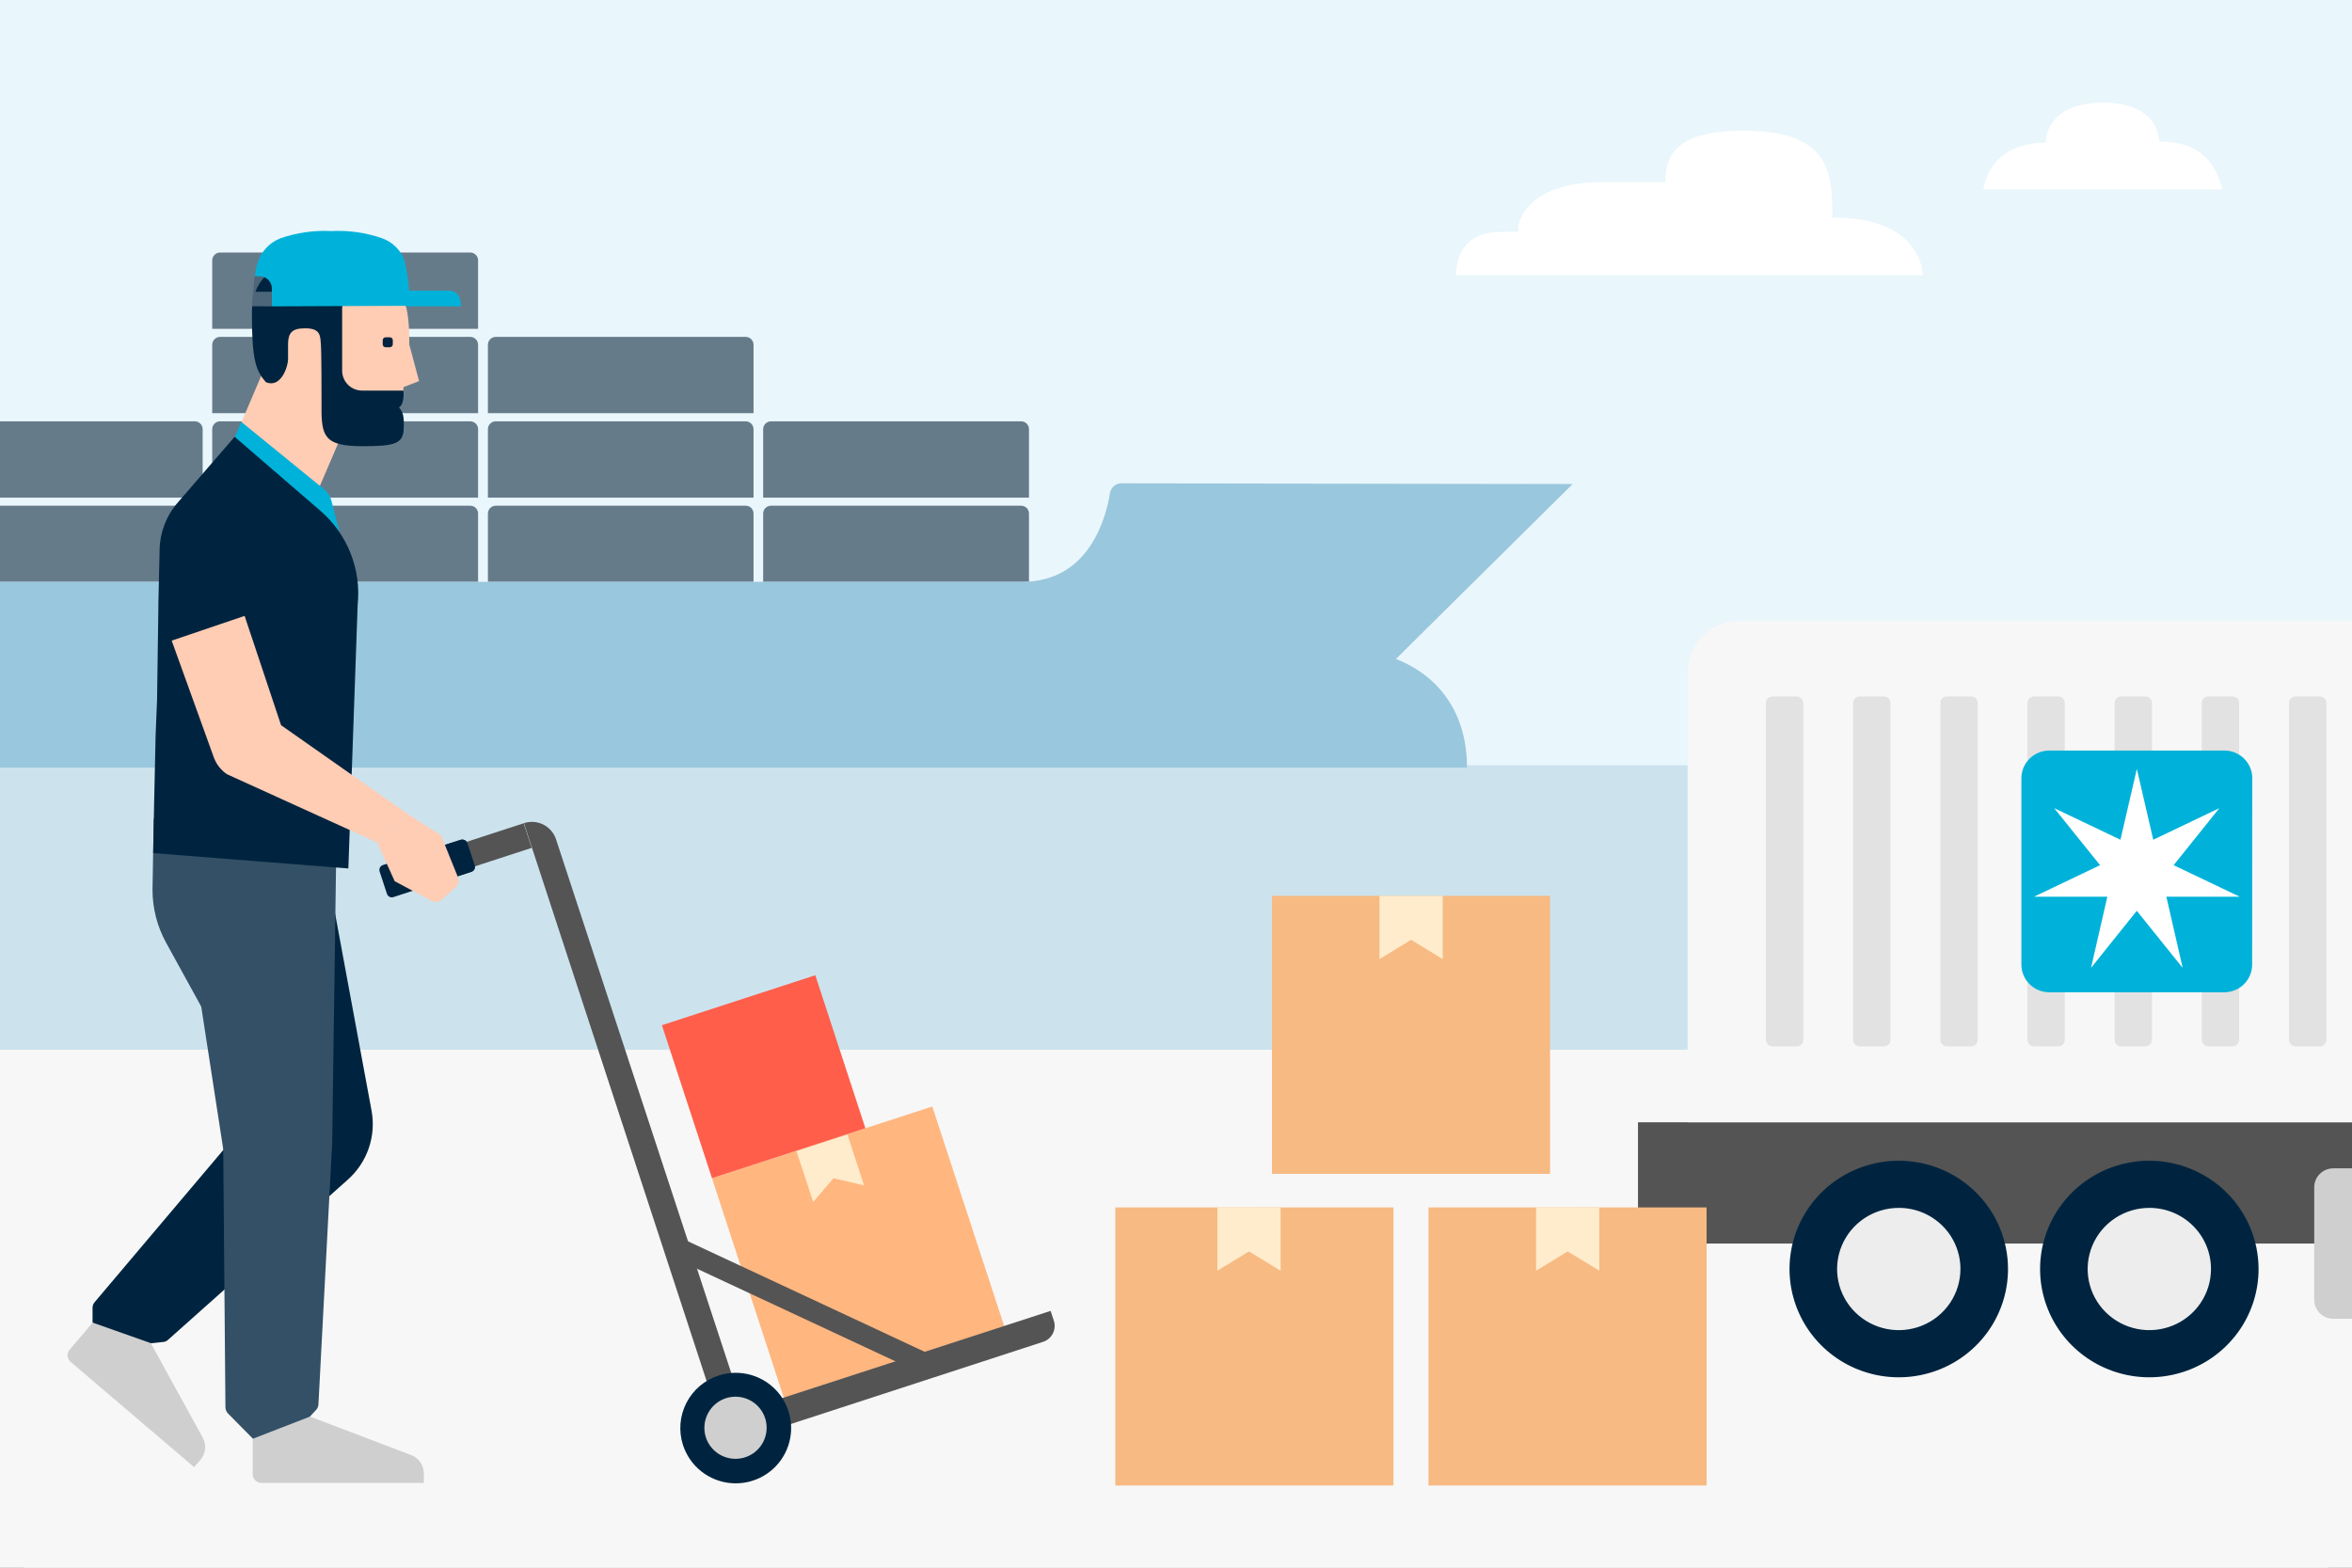 <svg width="504" height="336" viewBox="0 0 504 336" fill="none" xmlns="http://www.w3.org/2000/svg">
<rect x="0" y="0" width="504" height="336" fill="#808080" stroke="none"/>
<g clip-path="url(#clip0_4281_3156)">
<path d="M0 0H504V330C504 333.314 501.314 336 498 336H6C2.686 336 0 333.314 0 330V0Z" fill="white"/>
<path d="M0 0H504V330C504 333.314 501.314 336 498 336H6C2.686 336 0 333.314 0 330V0Z" fill="#B5E0F5" fill-opacity="0.3"/>
<path d="M462.63 30.326C462.63 27.389 460.477 22 450.691 22C440.905 22 438.381 27.243 438.381 30.57C430.869 30.57 426.016 34.414 425 40.587H476.23C474.941 35.551 472.07 30.326 462.63 30.326Z" fill="white"/>
<path d="M412 59H312C312 54.176 314.431 49.694 321.725 49.694H325.28C325.28 44.875 330.384 39.017 343.369 39.017H356.828C356.828 32.638 360.062 28 373.578 28C392.13 28 392.655 36.918 392.655 46.612C412.268 46.607 412 59 412 59Z" fill="white"/>
<path d="M0 225H504V336H0V225Z" fill="#F7F7F7"/>
<path d="M0 164H504V225H0V164Z" fill="white"/>
<path d="M0 164H504V225H0V164Z" fill="#0073AB" fill-opacity="0.2"/>
<path d="M45.474 106.659V91.986C45.474 91.763 45.518 91.543 45.603 91.338C45.688 91.133 45.813 90.947 45.971 90.79C46.129 90.634 46.316 90.51 46.521 90.426C46.727 90.342 46.947 90.299 47.169 90.301H100.765C101.212 90.301 101.641 90.478 101.957 90.794C102.273 91.11 102.45 91.539 102.45 91.986V106.659H45.474Z" fill="white"/>
<path d="M45.474 106.659V91.986C45.474 91.763 45.518 91.543 45.603 91.338C45.688 91.133 45.813 90.947 45.971 90.79C46.129 90.634 46.316 90.51 46.521 90.426C46.727 90.342 46.947 90.299 47.169 90.301H100.765C101.212 90.301 101.641 90.478 101.957 90.794C102.273 91.11 102.45 91.539 102.45 91.986V106.659H45.474Z" fill="#00243D" fill-opacity="0.6"/>
<path d="M45.474 88.562V73.889C45.476 73.441 45.656 73.013 45.974 72.697C46.292 72.381 46.721 72.204 47.169 72.204H100.765C101.212 72.204 101.641 72.382 101.957 72.698C102.273 73.014 102.45 73.442 102.45 73.889V88.562H45.474Z" fill="white"/>
<path d="M45.474 88.562V73.889C45.476 73.441 45.656 73.013 45.974 72.697C46.292 72.381 46.721 72.204 47.169 72.204H100.765C101.212 72.204 101.641 72.382 101.957 72.698C102.273 73.014 102.45 73.442 102.45 73.889V88.562H45.474Z" fill="#00243D" fill-opacity="0.6"/>
<path d="M45.474 70.477V55.803C45.476 55.355 45.656 54.927 45.974 54.611C46.292 54.296 46.721 54.118 47.169 54.118H100.765C101.212 54.118 101.641 54.296 101.957 54.612C102.273 54.928 102.45 55.356 102.45 55.803V70.477H45.474Z" fill="white"/>
<path d="M45.474 70.477V55.803C45.476 55.355 45.656 54.927 45.974 54.611C46.292 54.296 46.721 54.118 47.169 54.118H100.765C101.212 54.118 101.641 54.296 101.957 54.612C102.273 54.928 102.45 55.356 102.45 55.803V70.477H45.474Z" fill="#00243D" fill-opacity="0.6"/>
<path d="M-13.549 124.744V110.071C-13.549 109.624 -13.371 109.196 -13.055 108.88C-12.739 108.564 -12.311 108.386 -11.864 108.386H41.732C42.18 108.386 42.61 108.563 42.927 108.879C43.245 109.195 43.425 109.623 43.428 110.071V124.744H-13.549Z" fill="white"/>
<path d="M-13.549 124.744V110.071C-13.549 109.624 -13.371 109.196 -13.055 108.88C-12.739 108.564 -12.311 108.386 -11.864 108.386H41.732C42.18 108.386 42.61 108.563 42.927 108.879C43.245 109.195 43.425 109.623 43.428 110.071V124.744H-13.549Z" fill="#00243D" fill-opacity="0.6"/>
<path d="M-13.549 106.659V91.986C-13.549 91.539 -13.371 91.11 -13.055 90.794C-12.739 90.478 -12.311 90.301 -11.864 90.301H41.732C41.954 90.299 42.174 90.342 42.38 90.426C42.586 90.51 42.773 90.634 42.93 90.79C43.088 90.947 43.213 91.133 43.298 91.338C43.384 91.543 43.428 91.763 43.428 91.986V106.659H-13.549Z" fill="white"/>
<path d="M-13.549 106.659V91.986C-13.549 91.539 -13.371 91.11 -13.055 90.794C-12.739 90.478 -12.311 90.301 -11.864 90.301H41.732C41.954 90.299 42.174 90.342 42.38 90.426C42.586 90.51 42.773 90.634 42.93 90.79C43.088 90.947 43.213 91.133 43.298 91.338C43.384 91.543 43.428 91.763 43.428 91.986V106.659H-13.549Z" fill="#00243D" fill-opacity="0.6"/>
<path d="M45.474 124.744V110.071C45.476 109.623 45.656 109.195 45.974 108.879C46.292 108.563 46.721 108.386 47.169 108.386H100.765C101.212 108.386 101.641 108.564 101.957 108.88C102.273 109.196 102.45 109.624 102.45 110.071V124.744H45.474Z" fill="white"/>
<path d="M45.474 124.744V110.071C45.476 109.623 45.656 109.195 45.974 108.879C46.292 108.563 46.721 108.386 47.169 108.386H100.765C101.212 108.386 101.641 108.564 101.957 108.88C102.273 109.196 102.45 109.624 102.45 110.071V124.744H45.474Z" fill="#00243D" fill-opacity="0.6"/>
<path d="M104.551 106.659V91.986C104.549 91.764 104.592 91.544 104.676 91.339C104.76 91.134 104.884 90.948 105.041 90.791C105.198 90.634 105.384 90.51 105.589 90.426C105.794 90.342 106.014 90.299 106.236 90.301H159.789C160.236 90.301 160.664 90.478 160.98 90.794C161.296 91.11 161.474 91.539 161.474 91.986V106.659H104.551Z" fill="white"/>
<path d="M104.551 106.659V91.986C104.549 91.764 104.592 91.544 104.676 91.339C104.76 91.134 104.884 90.948 105.041 90.791C105.198 90.634 105.384 90.51 105.589 90.426C105.794 90.342 106.014 90.299 106.236 90.301H159.789C160.236 90.301 160.664 90.478 160.98 90.794C161.296 91.11 161.474 91.539 161.474 91.986V106.659H104.551Z" fill="#00243D" fill-opacity="0.6"/>
<path d="M163.532 106.659V91.985C163.532 91.539 163.71 91.11 164.026 90.794C164.342 90.478 164.77 90.3 165.217 90.3H218.813C219.26 90.3 219.689 90.478 220.005 90.794C220.32 91.11 220.498 91.539 220.498 91.985V106.659H163.532Z" fill="white"/>
<path d="M163.532 106.659V91.985C163.532 91.539 163.71 91.11 164.026 90.794C164.342 90.478 164.77 90.3 165.217 90.3H218.813C219.26 90.3 219.689 90.478 220.005 90.794C220.32 91.11 220.498 91.539 220.498 91.985V106.659H163.532Z" fill="#00243D" fill-opacity="0.6"/>
<path d="M104.551 88.562V73.889C104.551 73.442 104.728 73.014 105.044 72.698C105.36 72.382 105.789 72.204 106.236 72.204H159.789C160.236 72.204 160.664 72.382 160.98 72.698C161.296 73.014 161.474 73.442 161.474 73.889V88.562H104.551Z" fill="white"/>
<path d="M104.551 88.562V73.889C104.551 73.442 104.728 73.014 105.044 72.698C105.36 72.382 105.789 72.204 106.236 72.204H159.789C160.236 72.204 160.664 72.382 160.98 72.698C161.296 73.014 161.474 73.442 161.474 73.889V88.562H104.551Z" fill="#00243D" fill-opacity="0.6"/>
<path d="M104.551 124.744V110.071C104.551 109.624 104.728 109.196 105.044 108.88C105.36 108.564 105.789 108.386 106.236 108.386H159.789C160.236 108.386 160.664 108.564 160.98 108.88C161.296 109.196 161.474 109.624 161.474 110.071V124.744H104.551Z" fill="white"/>
<path d="M104.551 124.744V110.071C104.551 109.624 104.728 109.196 105.044 108.88C105.36 108.564 105.789 108.386 106.236 108.386H159.789C160.236 108.386 160.664 108.564 160.98 108.88C161.296 109.196 161.474 109.624 161.474 110.071V124.744H104.551Z" fill="#00243D" fill-opacity="0.6"/>
<path d="M163.532 124.744V110.071C163.532 109.624 163.71 109.196 164.026 108.88C164.342 108.564 164.77 108.386 165.217 108.386H218.813C219.26 108.386 219.689 108.564 220.005 108.88C220.32 109.196 220.498 109.624 220.498 110.071V124.744H163.532Z" fill="white"/>
<path d="M163.532 124.744V110.071C163.532 109.624 163.71 109.196 164.026 108.88C164.342 108.564 164.77 108.386 165.217 108.386H218.813C219.26 108.386 219.689 108.564 220.005 108.88C220.32 109.196 220.498 109.624 220.498 110.071V124.744H163.532Z" fill="#00243D" fill-opacity="0.6"/>
<path d="M-27.434 98.959C-27.434 103.875 -27.38 113.782 -27.38 118.346C-27.38 124.542 -19.798 124.691 -19.798 124.691H219.07C233.476 124.691 237.038 110.828 237.87 105.571C237.999 104.949 238.359 104.4 238.878 104.034C239.396 103.668 240.035 103.512 240.664 103.598L337 103.737L299.133 141.231C309.104 145.176 314.361 153.622 314.361 164.52H-108.83C-108.83 138.063 -130.435 143.299 -131 96.027H-30.206C-28.02 96.027 -27.455 97.157 -27.434 98.927" fill="white"/>
<path d="M-27.434 98.959C-27.434 103.875 -27.38 113.782 -27.38 118.346C-27.38 124.542 -19.798 124.691 -19.798 124.691H219.07C233.476 124.691 237.038 110.828 237.87 105.571C237.999 104.949 238.359 104.4 238.878 104.034C239.396 103.668 240.035 103.512 240.664 103.598L337 103.737L299.133 141.231C309.104 145.176 314.361 153.622 314.361 164.52H-108.83C-108.83 138.063 -130.435 143.299 -131 96.027H-30.206C-28.02 96.027 -27.455 97.157 -27.434 98.927" fill="#0073AB" fill-opacity="0.4"/>
<path d="M753.108 240.536H351V266.531H753.108V240.536Z" fill="#545454"/>
<path d="M739.446 240.536V144.086C739.45 142.631 739.164 141.19 738.606 139.846C738.047 138.501 737.226 137.279 736.191 136.249C735.155 135.219 733.924 134.402 732.569 133.844C731.214 133.287 729.762 133 728.295 133H372.825C371.355 132.996 369.9 133.28 368.541 133.836C367.183 134.392 365.949 135.208 364.91 136.238C363.871 137.268 363.047 138.492 362.487 139.839C361.926 141.185 361.64 142.629 361.644 144.086V240.536H739.446Z" fill="#F7F7F7"/>
<path d="M385.02 149.273H379.818C379.042 149.273 378.413 149.897 378.413 150.666V222.871C378.413 223.64 379.042 224.264 379.818 224.264H385.02C385.796 224.264 386.425 223.64 386.425 222.871V150.666C386.425 149.897 385.796 149.273 385.02 149.273Z" fill="#E2E2E2"/>
<path d="M403.708 149.273H398.506C397.73 149.273 397.101 149.897 397.101 150.666V222.871C397.101 223.64 397.73 224.264 398.506 224.264H403.708C404.484 224.264 405.113 223.64 405.113 222.871V150.666C405.113 149.897 404.484 149.273 403.708 149.273Z" fill="#E2E2E2"/>
<path d="M422.393 149.273H417.191C416.415 149.273 415.786 149.897 415.786 150.666V222.871C415.786 223.64 416.415 224.264 417.191 224.264H422.393C423.169 224.264 423.798 223.64 423.798 222.871V150.666C423.798 149.897 423.169 149.273 422.393 149.273Z" fill="#E2E2E2"/>
<path d="M441.047 149.273H435.845C435.069 149.273 434.439 149.897 434.439 150.666V222.871C434.439 223.64 435.069 224.264 435.845 224.264H441.047C441.823 224.264 442.452 223.64 442.452 222.871V150.666C442.452 149.897 441.823 149.273 441.047 149.273Z" fill="#E2E2E2"/>
<path d="M459.732 149.273H454.53C453.754 149.273 453.125 149.897 453.125 150.666V222.871C453.125 223.64 453.754 224.264 454.53 224.264H459.732C460.508 224.264 461.137 223.64 461.137 222.871V150.666C461.137 149.897 460.508 149.273 459.732 149.273Z" fill="#E2E2E2"/>
<path d="M478.418 149.273H473.216C472.44 149.273 471.811 149.897 471.811 150.666V222.871C471.811 223.64 472.44 224.264 473.216 224.264H478.418C479.194 224.264 479.823 223.64 479.823 222.871V150.666C479.823 149.897 479.194 149.273 478.418 149.273Z" fill="#E2E2E2"/>
<path d="M497.104 149.273H491.902C491.126 149.273 490.497 149.897 490.497 150.666V222.871C490.497 223.64 491.126 224.264 491.902 224.264H497.104C497.88 224.264 498.509 223.64 498.509 222.871V150.666C498.509 149.897 497.88 149.273 497.104 149.273Z" fill="#E2E2E2"/>
<path d="M482.605 206.746C482.605 208.318 481.975 209.826 480.854 210.938C479.732 212.05 478.212 212.674 476.626 212.674H439.136C437.55 212.674 436.029 212.05 434.908 210.938C433.786 209.826 433.156 208.318 433.156 206.746V166.79C433.156 165.218 433.786 163.71 434.908 162.599C436.029 161.487 437.55 160.862 439.136 160.862H476.656C478.242 160.862 479.762 161.487 480.884 162.599C482.005 163.71 482.635 165.218 482.635 166.79L482.605 206.746Z" fill="#00B2D9"/>
<path d="M465.774 185.434L475.52 173.282L475.49 173.252L461.409 179.981L457.911 164.864H457.881L454.383 179.981L440.272 173.252L440.242 173.282L450.018 185.434L435.907 192.163L435.937 192.192H451.573L448.105 207.339L448.135 207.369L457.881 195.216L467.657 207.369L467.687 207.309L464.219 192.192H479.855L479.885 192.163L465.774 185.434Z" fill="white"/>
<path d="M430.288 271.985C430.288 276.575 428.915 281.063 426.343 284.879C423.77 288.696 420.114 291.671 415.837 293.427C411.56 295.184 406.853 295.643 402.312 294.748C397.771 293.852 393.6 291.642 390.326 288.396C387.052 285.15 384.823 281.015 383.92 276.513C383.016 272.011 383.48 267.345 385.252 263.104C387.023 258.863 390.024 255.238 393.873 252.688C397.723 250.138 402.249 248.777 406.879 248.777C413.087 248.777 419.041 251.222 423.431 255.574C427.821 259.927 430.288 265.83 430.288 271.985Z" fill="#00243F"/>
<path d="M420.092 271.985C420.092 274.576 419.317 277.109 417.865 279.264C416.413 281.418 414.349 283.098 411.934 284.089C409.52 285.081 406.863 285.34 404.299 284.835C401.736 284.329 399.382 283.081 397.533 281.249C395.685 279.417 394.427 277.083 393.917 274.541C393.407 272 393.669 269.366 394.669 266.972C395.669 264.578 397.363 262.532 399.536 261.092C401.709 259.652 404.264 258.884 406.877 258.884C408.614 258.88 410.334 259.216 411.939 259.873C413.544 260.53 415.002 261.495 416.23 262.713C417.458 263.93 418.431 265.376 419.094 266.967C419.756 268.558 420.096 270.264 420.092 271.985Z" fill="#EDEDED"/>
<path d="M483.979 271.985C483.979 276.575 482.606 281.063 480.034 284.879C477.462 288.696 473.806 291.671 469.528 293.427C465.251 295.184 460.544 295.643 456.003 294.748C451.462 293.852 447.291 291.642 444.017 288.396C440.744 285.15 438.514 281.015 437.611 276.513C436.708 272.011 437.171 267.345 438.943 263.104C440.715 258.863 443.715 255.238 447.565 252.688C451.414 250.138 455.94 248.777 460.57 248.777C466.776 248.784 472.726 251.232 477.114 255.583C481.502 259.934 483.971 265.832 483.979 271.985Z" fill="#00243F"/>
<path d="M473.784 271.985C473.784 274.576 473.009 277.109 471.557 279.264C470.105 281.418 468.041 283.098 465.627 284.089C463.212 285.081 460.555 285.34 457.992 284.835C455.428 284.329 453.074 283.081 451.226 281.249C449.378 279.417 448.119 277.083 447.609 274.541C447.1 272 447.361 269.366 448.361 266.972C449.362 264.578 451.055 262.532 453.228 261.092C455.401 259.652 457.956 258.884 460.57 258.884C462.306 258.88 464.026 259.216 465.631 259.873C467.236 260.53 468.695 261.495 469.922 262.713C471.15 263.93 472.123 265.376 472.786 266.967C473.449 268.558 473.788 270.264 473.784 271.985Z" fill="#EDEDED"/>
<path d="M548.733 250.407H500.002C497.74 250.407 495.906 252.225 495.906 254.467V278.595C495.906 280.838 497.74 282.656 500.002 282.656H548.733C550.995 282.656 552.829 280.838 552.829 278.595V254.467C552.829 252.225 550.995 250.407 548.733 250.407Z" fill="#CFCFCF"/>
<path d="M70.847 190.618L79.611 238.005C80.116 240.704 79.913 243.488 79.022 246.087C78.132 248.685 76.584 251.011 74.528 252.837L36.029 287.145C35.749 287.424 35.378 287.592 34.984 287.619L24.581 288.709L19.831 283.473V280.298C19.831 279.854 19.991 279.425 20.282 279.089L54.008 239.19L41.23 203.649L35.506 189.267L70.847 190.618Z" fill="#00243F"/>
<path d="M35.531 181.093L41.254 203.625L47.833 246.274L48.308 301.645C48.322 302.132 48.517 302.596 48.855 302.948L55.528 309.701L60.943 309.488L67.736 302.19C68.035 301.865 68.212 301.446 68.235 301.005L71.18 244.97L72.059 181.969L35.531 181.093Z" fill="#335066"/>
<path d="M32.942 175.43L32.681 190.736C32.683 194.679 33.68 198.557 35.578 202.014L43.155 215.804H70.99" fill="#335066"/>
<path d="M54.15 308.374V315.956C54.15 316.453 54.347 316.929 54.699 317.28C55.051 317.631 55.529 317.828 56.026 317.828H90.82V315.814C90.823 314.955 90.563 314.117 90.075 313.41C89.587 312.703 88.894 312.161 88.089 311.857L66.429 303.612L54.15 308.374Z" fill="#CFCFCF"/>
<path d="M19.856 283.472L14.94 289.254C14.777 289.438 14.653 289.652 14.575 289.885C14.496 290.118 14.464 290.364 14.482 290.608C14.5 290.853 14.566 291.092 14.678 291.311C14.789 291.53 14.943 291.725 15.13 291.884L41.588 314.44L42.942 312.9C43.498 312.255 43.845 311.457 43.938 310.611C44.032 309.765 43.866 308.911 43.464 308.161L32.325 287.879L19.856 283.472Z" fill="#CFCFCF"/>
<path d="M100.062 180.684L101.632 185.481C101.819 186.054 101.506 186.669 100.932 186.856L84.292 192.275C83.719 192.462 83.102 192.149 82.915 191.577L81.345 186.78C81.158 186.208 81.471 185.592 82.044 185.405L98.684 179.986C99.258 179.799 99.874 180.112 100.062 180.684Z" fill="#00243F"/>
<path d="M152.566 252.525L199.775 237.15L215.188 284.247L167.978 299.622L152.566 252.525Z" fill="#FFB67F"/>
<path d="M141.837 219.728L174.71 209.021L185.442 241.816L152.569 252.522L141.837 219.728Z" fill="#FF5E4B"/>
<path d="M174.257 257.623L178.603 252.529L185.158 254.069L181.596 243.17L170.67 246.724L174.257 257.623Z" fill="#FFECCC"/>
<path d="M99.994 180.43L112.208 176.45L113.934 181.72L101.72 185.701L99.994 180.43Z" fill="#545454"/>
<path d="M146.928 265.816L199.587 290.402L197.674 294.479L145.015 269.893L146.928 265.816Z" fill="#545454"/>
<path d="M225.13 280.961L225.818 283.046C225.969 283.502 226.027 283.983 225.989 284.461C225.95 284.939 225.817 285.405 225.595 285.831C225.374 286.257 225.07 286.635 224.7 286.942C224.331 287.249 223.903 287.479 223.443 287.619L158.795 308.683C158.338 308.833 157.856 308.891 157.377 308.852C156.897 308.814 156.43 308.681 156.003 308.46C155.576 308.239 155.198 307.936 154.89 307.567C154.582 307.198 154.351 306.772 154.211 306.313L153.522 304.228L225.13 280.961Z" fill="#545454"/>
<path d="M153.784 303.233L159.08 301.527L119.156 179.908C118.935 179.227 118.582 178.596 118.115 178.051C117.649 177.507 117.079 177.06 116.439 176.736C115.799 176.412 115.101 176.218 114.385 176.165C113.669 176.111 112.95 176.2 112.268 176.425L153.784 303.233Z" fill="#545454"/>
<path d="M146.35 309.701C147.07 311.935 148.438 313.905 150.282 315.362C152.125 316.819 154.361 317.697 156.705 317.885C159.049 318.073 161.397 317.562 163.45 316.418C165.503 315.273 167.169 313.546 168.237 311.455C169.305 309.365 169.726 307.005 169.448 304.675C169.17 302.345 168.204 300.15 166.674 298.369C165.143 296.587 163.117 295.299 160.852 294.667C158.587 294.036 156.185 294.089 153.95 294.822C150.971 295.798 148.499 297.91 147.075 300.698C145.651 303.486 145.391 306.722 146.35 309.701Z" fill="#00243F"/>
<path d="M151.266 308.09C151.678 309.34 152.452 310.44 153.49 311.251C154.529 312.063 155.785 312.549 157.1 312.649C158.416 312.748 159.731 312.457 160.88 311.811C162.03 311.165 162.961 310.194 163.558 309.021C164.154 307.847 164.389 306.523 164.232 305.217C164.075 303.91 163.533 302.68 162.675 301.68C161.817 300.68 160.682 299.957 159.412 299.601C158.142 299.244 156.795 299.272 155.541 299.679C153.858 300.232 152.463 301.427 151.662 303.003C150.861 304.58 150.718 306.409 151.266 308.09Z" fill="#CFCFCF"/>
<path d="M95.049 181.164L97.424 188.035L101.058 186.85C101.331 186.759 101.557 186.562 101.686 186.305C101.815 186.048 101.837 185.75 101.747 185.476L100.179 180.737C100.136 180.6 100.066 180.473 99.973 180.363C99.881 180.253 99.767 180.162 99.639 180.096C99.511 180.03 99.371 179.99 99.227 179.978C99.084 179.966 98.939 179.983 98.802 180.027L95.049 181.164Z" fill="#00243F"/>
<path d="M54.532 59.166L54.057 64.9L63.367 63.882C63.625 62.82 63.697 61.722 63.581 60.636C63.248 59.806 62.084 56.963 61.443 57.01C60.802 57.058 54.532 59.166 54.532 59.166Z" fill="#4D6679"/>
<path d="M82.509 59.712C78.448 57.011 77.926 58.977 77.926 58.977L64.269 65.398L58.165 73.098L56.123 80.206L51.634 90.75L68.046 105.322L73.365 92.906L86.452 83.808V82.979L89.801 81.675L87.711 73.857C87.711 65.066 86.571 62.507 82.509 59.783" fill="#FFCCB4"/>
<path d="M86.499 92.053C86.356 95.157 84.361 95.654 77.592 95.631C69.446 95.631 68.829 93.475 68.9 86.888C68.9 84.779 68.9 75.491 68.757 73.762C68.615 72.032 68.757 70.279 65.195 70.374C62.511 70.374 61.751 71.463 61.727 73.691V76.913C61.727 78.619 60.183 83.263 56.977 81.912C54.911 79.543 53.984 77.387 53.984 67.696C53.929 66.211 54.098 64.725 54.483 63.289C55.024 61.36 56.163 59.651 57.737 58.408C60.706 56.039 65.195 55.281 70.752 55.281C81.131 55.281 83.791 57.437 85.002 62.01H77.569C76.967 61.976 76.366 62.075 75.807 62.3C75.249 62.526 74.747 62.871 74.338 63.313C73.604 64.257 73.241 65.437 73.317 66.63V79.401C73.311 79.969 73.418 80.532 73.633 81.058C73.848 81.585 74.166 82.062 74.569 82.464C74.972 82.866 75.451 83.183 75.978 83.398C76.505 83.612 77.07 83.719 77.64 83.713H86.451C86.451 83.713 86.76 86.603 85.501 87.314C86.451 88.475 86.618 89.352 86.499 92.053Z" fill="#00243F"/>
<path d="M83.531 74.425H82.628C82.464 74.425 82.307 74.36 82.192 74.245C82.076 74.129 82.011 73.972 82.011 73.809V72.909C82.011 72.745 82.076 72.589 82.192 72.473C82.307 72.358 82.464 72.293 82.628 72.293H83.531C83.614 72.29 83.697 72.303 83.774 72.333C83.852 72.362 83.923 72.407 83.983 72.465C84.043 72.522 84.09 72.591 84.123 72.667C84.155 72.744 84.172 72.826 84.172 72.909V73.809C84.166 73.975 84.096 74.131 83.976 74.246C83.856 74.361 83.697 74.425 83.531 74.425Z" fill="#00243F"/>
<path d="M51.705 90.418L69.423 104.848C70.175 105.459 70.723 106.286 70.99 107.217L73.151 115.557L50.28 93.759L51.705 90.418Z" fill="#00B2D9"/>
<path d="M76.643 129.631L74.648 186.14L32.824 182.846L33.014 172.658L33.346 157.636L33.655 150.055L33.94 130.034V129.394L34.201 117.784C34.272 114.098 35.633 110.552 38.049 107.762L50.28 93.617L68.591 109.42C71.471 111.889 73.708 115.017 75.11 118.537C76.512 122.057 77.038 125.864 76.643 129.631Z" fill="#00243F"/>
<path d="M87.378 174.483L94.503 179.032L98.113 187.964C98.267 188.338 98.302 188.75 98.212 189.145C98.123 189.539 97.914 189.896 97.614 190.168L94.764 192.75C94.45 193.044 94.051 193.23 93.623 193.281C93.196 193.332 92.764 193.246 92.389 193.035L84.575 188.865L80.823 180.596" fill="#FFCCB4"/>
<path d="M87.378 174.482L80.823 180.572L48.617 165.929C47.309 165.035 46.319 163.749 45.791 162.257L36.79 137.307L52.417 132L60.231 155.433L87.378 174.482Z" fill="#FFCCB4"/>
<path d="M58.259 65.659V61.773C58.266 61.48 58.209 61.189 58.093 60.92C57.91 60.433 57.587 60.011 57.165 59.708C56.742 59.404 56.239 59.232 55.718 59.214H54.626C54.752 58.12 54.983 57.041 55.314 55.992C55.709 54.883 56.338 53.872 57.157 53.026C57.977 52.181 58.968 51.519 60.064 51.087C63.57 49.864 67.281 49.332 70.99 49.523C74.706 49.333 78.424 49.864 81.938 51.087C83.027 51.486 84.016 52.117 84.836 52.935C85.656 53.753 86.288 54.74 86.688 55.826C87.422 59.012 87.797 62.271 87.805 65.54L58.259 65.659Z" fill="#00B2D9"/>
<path d="M98.802 65.659H86.927V62.294H96.213C98.113 62.294 98.802 63.906 98.802 65.659Z" fill="#00B2D9"/>
<path d="M53.985 65.635L58.26 65.659V62.531H54.246L53.985 65.635Z" fill="#4D6679"/>
<path d="M332.161 251.597H272.563V192H332.161V251.597Z" fill="#F7BA83"/>
<path d="M309.148 205.566L302.381 201.43L295.605 205.566V192.015L309.148 192.023V205.566Z" fill="#FFECCC"/>
<path d="M365.699 318.384H306.102V258.786H365.699V318.384Z" fill="#F7BA83"/>
<path d="M298.597 318.384H239V258.786H298.597V318.384Z" fill="#F7BA83"/>
<path d="M342.703 272.353L335.928 268.217L329.16 272.353V258.802L342.703 258.81V272.353Z" fill="#FFECCC"/>
<path d="M274.42 272.353L267.645 268.217L260.869 272.353L260.877 258.802L274.42 258.81V272.353Z" fill="#FFECCC"/>
</g>
<defs>
<clipPath id="clip0_4281_3156">
<rect width="504" height="336" fill="white"/>
</clipPath>
</defs>
</svg>
